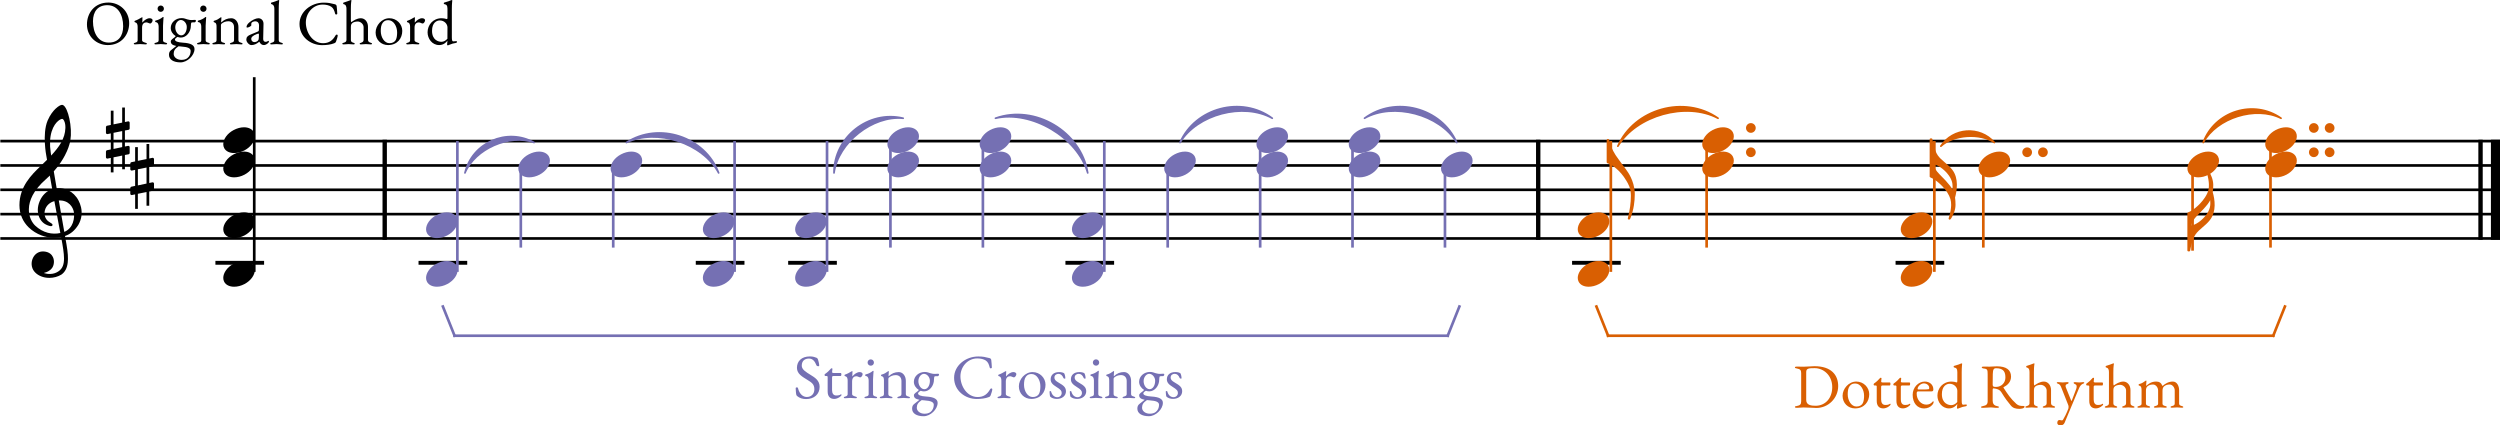 <svg width="675mm" height="114.86mm" version="1.1" viewBox="0 0 675 114.86" xmlns="http://www.w3.org/2000/svg"><g transform="translate(178.75 -38.869)"><g fill="none" stroke="#000" stroke-linejoin="bevel" stroke-width="2.73"><polyline class="StaffLines" transform="matrix(.265 0 0 .265 -235 -91.112)" points="212.6 634.25 2763.8 634.25"/><polyline class="StaffLines" transform="matrix(.265 0 0 .265 -235 -91.112)" points="212.6 659.06 2763.8 659.06"/><polyline class="StaffLines" transform="matrix(.265 0 0 .265 -235 -91.112)" points="212.6 683.86 2763.8 683.86"/><polyline class="StaffLines" transform="matrix(.265 0 0 .265 -235 -91.112)" points="212.6 708.66 2763.8 708.66"/><polyline class="StaffLines" transform="matrix(.265 0 0 .265 -235 -91.112)" points="212.6 733.46 2763.8 733.46"/></g><g fill="#7570b3" fill-rule="evenodd" stroke="#7570b3" stroke-linecap="round" stroke-linejoin="round" stroke-width=".46"><path class="SlurSegment" d="m-53.216 85.56c1.97-8.198 11.309-12.3 18.679-8.203-6.63-2.414-15.97 1.688-18.679 8.203"/><path class="SlurSegment" d="m-9.625 77.357c8.776-5.687 21.232-1.585 24.912 8.203-4.255-8.043-16.711-12.145-24.912-8.203"/><path class="SlurSegment" d="m46.432 85.56c-0.04-9.65 9.3-17.032 18.68-14.766-8.239-0.825-17.579 6.558-18.68 14.766"/><path class="SlurSegment" d="m90.024 70.794c10.668-3.802 23.125 3.581 24.911 14.766-2.723-9.604-15.179-16.987-24.911-14.766"/><path class="SlurSegment" d="m139.85 77.357c4.178-9.419 16.634-12.701 24.913-6.562-7.811-4.361-20.267-1.08-24.913 6.562"/><path class="SlurSegment" d="m189.67 70.794c8.279-6.138 20.733-2.857 24.913 6.562-4.649-7.643-17.103-10.924-24.913-6.562"/></g><g fill="#d95f02"><g fill-rule="evenodd" stroke="#d95f02" stroke-linecap="round" stroke-linejoin="round" stroke-width=".46"><path class="SlurSegment" d="m258.07 78.341c4.471-10.109 17.997-13.883 27.054-7.547-8.565-4.566-22.09-0.792-27.054 7.547"/><path class="SlurSegment" d="m345.28 78.341c3.286-4.996 10.512-5.488 14.446-0.985-3.81-2.67-11.033-2.178-14.446 0.985"/><path class="SlurSegment" d="m416.12 77.357c3.122-8.462 13.626-11.744 21.011-6.562-6.837-3.427-17.341-0.146-21.011 6.562"/></g><g stroke="#000" stroke-linejoin="bevel"><g stroke-width="4.46"><polyline class="BarLine" transform="matrix(.265 0 0 .265 -235 -91.112)" points="604.23 632.89 604.23 734.83"/><polyline class="BarLine" transform="matrix(.265 0 0 .265 -235 -91.112)" points="1779.5 632.89 1779.5 734.83"/><polyline class="BarLine" transform="matrix(.265 0 0 .265 -235 -91.112)" points="2739.6 632.89 2739.6 734.83"/></g><polyline class="BarLine" transform="matrix(.265 0 0 .265 -235 -91.112)" points="2757 632.89 2757 734.83" stroke-width="13.64"/><g stroke-width="3.97"><polyline class="LedgerLine" transform="matrix(.265 0 0 .265 -235 -91.112)" points="431.74 758.27 481.34 758.27"/><polyline class="LedgerLine" transform="matrix(.265 0 0 .265 -235 -91.112)" points="638.7 758.27 688.3 758.27"/><polyline class="LedgerLine" transform="matrix(.265 0 0 .265 -235 -91.112)" points="921.17 758.27 970.77 758.27"/><polyline class="LedgerLine" transform="matrix(.265 0 0 .265 -235 -91.112)" points="1015.3 758.27 1064.9 758.27"/><polyline class="LedgerLine" transform="matrix(.265 0 0 .265 -235 -91.112)" points="1297.8 758.27 1347.4 758.27"/><polyline class="LedgerLine" transform="matrix(.265 0 0 .265 -235 -91.112)" points="1814 758.27 1863.6 758.27"/><polyline class="LedgerLine" transform="matrix(.265 0 0 .265 -235 -91.112)" points="2143.6 758.27 2193.2 758.27"/></g><polyline class="Stem" transform="matrix(.265 0 0 .265 -235 -91.112)" points="471.3 767.49 471.3 569.14" stroke-width="2.73"/></g><g stroke="#7570b3" stroke-linejoin="bevel" stroke-width="2.73"><polyline class="Stem" transform="matrix(.265 0 0 .265 -235 -91.112)" points="678.26 767.49 678.26 634.25"/><polyline class="Stem" transform="matrix(.265 0 0 .265 -235 -91.112)" points="742.9 662.39 742.9 742.77"/><polyline class="Stem" transform="matrix(.265 0 0 .265 -235 -91.112)" points="837.06 662.39 837.06 742.77"/><polyline class="Stem" transform="matrix(.265 0 0 .265 -235 -91.112)" points="960.72 767.49 960.72 634.25"/><polyline class="Stem" transform="matrix(.265 0 0 .265 -235 -91.112)" points="1054.9 767.49 1054.9 634.25"/><polyline class="Stem" transform="matrix(.265 0 0 .265 -235 -91.112)" points="1119.5 637.58 1119.5 742.77"/><polyline class="Stem" transform="matrix(.265 0 0 .265 -235 -91.112)" points="1213.7 637.58 1213.7 742.77"/><polyline class="Stem" transform="matrix(.265 0 0 .265 -235 -91.112)" points="1337.4 767.49 1337.4 634.25"/><polyline class="Stem" transform="matrix(.265 0 0 .265 -235 -91.112)" points="1402 662.39 1402 742.77"/><polyline class="Stem" transform="matrix(.265 0 0 .265 -235 -91.112)" points="1496.2 637.58 1496.2 742.77"/><polyline class="Stem" transform="matrix(.265 0 0 .265 -235 -91.112)" points="1590.3 637.58 1590.3 742.77"/><polyline class="Stem" transform="matrix(.265 0 0 .265 -235 -91.112)" points="1684.5 662.39 1684.5 742.77"/></g><g stroke="#d95f02" stroke-linejoin="bevel" stroke-width="2.73"><polyline class="Stem" transform="matrix(.265 0 0 .265 -235 -91.112)" points="1853.5 767.49 1853.5 634.25"/><polyline class="Stem" transform="matrix(.265 0 0 .265 -235 -91.112)" points="1951.1 637.58 1951.1 742.77"/><polyline class="Stem" transform="matrix(.265 0 0 .265 -235 -91.112)" points="2183.1 767.49 2183.1 634.25"/><polyline class="Stem" transform="matrix(.265 0 0 .265 -235 -91.112)" points="2233 662.39 2233 742.77"/><polyline class="Stem" transform="matrix(.265 0 0 .265 -235 -91.112)" points="2446.2 662.39 2446.2 745.87"/><polyline class="Stem" transform="matrix(.265 0 0 .265 -235 -91.112)" points="2525.6 637.58 2525.6 742.77"/></g></g><g stroke-width=".263"><path class="Note" d="m-110.2 110.67c-0.472-0.87-1.468-1.341-2.678-1.341-0.89 0-1.862 0.263-2.81 0.763-1.731 0.919-2.781 2.465-2.781 3.806 0 0.365 0.078 0.734 0.263 1.075 0.472 0.865 1.468 1.312 2.678 1.312 0.89 0 1.862-0.234 2.81-0.734 1.731-0.919 2.781-2.469 2.781-3.806 0-0.369-0.078-0.734-0.263-1.075"/><path class="Note" d="m-110.2 97.544c-0.472-0.87-1.468-1.341-2.678-1.341-0.89 0-1.862 0.263-2.81 0.763-1.731 0.919-2.781 2.465-2.781 3.806 0 0.365 0.078 0.734 0.263 1.075 0.472 0.865 1.468 1.312 2.678 1.312 0.89 0 1.862-0.234 2.81-0.734 1.731-0.919 2.781-2.469 2.781-3.806 0-0.369-0.078-0.734-0.263-1.075"/><path class="Note" d="m-110.2 81.138c-0.472-0.87-1.468-1.341-2.678-1.341-0.89 0-1.862 0.263-2.81 0.763-1.731 0.919-2.781 2.465-2.781 3.806 0 0.365 0.078 0.734 0.263 1.075 0.472 0.865 1.468 1.312 2.678 1.312 0.89 0 1.862-0.234 2.81-0.734 1.731-0.919 2.781-2.469 2.781-3.806 0-0.369-0.078-0.734-0.263-1.075"/><path class="Note" d="m-110.2 74.576c-0.472-0.87-1.468-1.341-2.678-1.341-0.89 0-1.862 0.263-2.81 0.763-1.731 0.919-2.781 2.465-2.781 3.806 0 0.365 0.078 0.734 0.263 1.075 0.472 0.865 1.468 1.312 2.678 1.312 0.89 0 1.862-0.234 2.81-0.734 1.731-0.919 2.781-2.469 2.781-3.806 0-0.369-0.078-0.734-0.263-1.075"/></g><g fill="#7570b3" stroke-width=".263"><path class="Note" d="m-55.445 110.67c-0.472-0.87-1.468-1.341-2.678-1.341-0.89 0-1.862 0.263-2.81 0.763-1.731 0.919-2.781 2.465-2.781 3.806 0 0.365 0.078 0.734 0.263 1.075 0.472 0.865 1.468 1.312 2.678 1.312 0.89 0 1.862-0.234 2.81-0.734 1.731-0.919 2.781-2.469 2.781-3.806 0-0.369-0.078-0.734-0.263-1.075"/><path class="Note" d="m-55.445 97.544c-0.472-0.87-1.468-1.341-2.678-1.341-0.89 0-1.862 0.263-2.81 0.763-1.731 0.919-2.781 2.465-2.781 3.806 0 0.365 0.078 0.734 0.263 1.075 0.472 0.865 1.468 1.312 2.678 1.312 0.89 0 1.862-0.234 2.81-0.734 1.731-0.919 2.781-2.469 2.781-3.806 0-0.369-0.078-0.734-0.263-1.075"/><path class="Note" d="m-30.533 81.138c-0.472-0.87-1.468-1.341-2.678-1.341-0.89 0-1.862 0.263-2.81 0.763-1.731 0.919-2.781 2.465-2.781 3.806 0 0.365 0.078 0.734 0.263 1.075 0.472 0.865 1.468 1.312 2.678 1.312 0.89 0 1.862-0.234 2.81-0.734 1.731-0.919 2.781-2.469 2.781-3.806 0-0.369-0.078-0.734-0.263-1.075"/><path class="Note" d="m-5.621 81.138c-0.472-0.87-1.468-1.341-2.678-1.341-0.89 0-1.862 0.263-2.81 0.763-1.731 0.919-2.781 2.465-2.781 3.806 0 0.365 0.078 0.734 0.263 1.075 0.472 0.865 1.468 1.312 2.678 1.312 0.89 0 1.862-0.234 2.81-0.734 1.731-0.919 2.781-2.469 2.781-3.806 0-0.369-0.078-0.734-0.263-1.075"/><path class="Note" d="m19.291 110.67c-0.472-0.87-1.468-1.341-2.678-1.341-0.89 0-1.862 0.263-2.81 0.763-1.731 0.919-2.781 2.465-2.781 3.806 0 0.365 0.078 0.734 0.263 1.075 0.472 0.865 1.468 1.312 2.678 1.312 0.89 0 1.862-0.234 2.81-0.734 1.731-0.919 2.781-2.469 2.781-3.806 0-0.369-0.078-0.734-0.263-1.075"/><path class="Note" d="m19.291 97.544c-0.472-0.87-1.468-1.341-2.678-1.341-0.89 0-1.862 0.263-2.81 0.763-1.731 0.919-2.781 2.465-2.781 3.806 0 0.365 0.078 0.734 0.263 1.075 0.472 0.865 1.468 1.312 2.678 1.312 0.89 0 1.862-0.234 2.81-0.734 1.731-0.919 2.781-2.469 2.781-3.806 0-0.369-0.078-0.734-0.263-1.075"/><path class="Note" d="m44.204 110.67c-0.472-0.87-1.468-1.341-2.678-1.341-0.89 0-1.862 0.263-2.81 0.763-1.731 0.919-2.781 2.465-2.781 3.806 0 0.365 0.078 0.734 0.263 1.075 0.472 0.865 1.468 1.312 2.678 1.312 0.89 0 1.862-0.234 2.81-0.734 1.731-0.919 2.781-2.469 2.781-3.806 0-0.369-0.078-0.734-0.263-1.075"/><path class="Note" d="m44.204 97.544c-0.472-0.87-1.468-1.341-2.678-1.341-0.89 0-1.862 0.263-2.81 0.763-1.731 0.919-2.781 2.465-2.781 3.806 0 0.365 0.078 0.734 0.263 1.075 0.472 0.865 1.468 1.312 2.678 1.312 0.89 0 1.862-0.234 2.81-0.734 1.731-0.919 2.781-2.469 2.781-3.806 0-0.369-0.078-0.734-0.263-1.075"/><path class="Note" d="m69.115 81.138c-0.472-0.87-1.468-1.341-2.678-1.341-0.89 0-1.862 0.263-2.81 0.763-1.731 0.919-2.781 2.465-2.781 3.806 0 0.365 0.078 0.734 0.263 1.075 0.472 0.865 1.468 1.312 2.678 1.312 0.89 0 1.862-0.234 2.81-0.734 1.731-0.919 2.781-2.469 2.781-3.806 0-0.369-0.078-0.734-0.263-1.075"/><path class="Note" d="m69.115 74.576c-0.472-0.87-1.468-1.341-2.678-1.341-0.89 0-1.862 0.263-2.81 0.763-1.731 0.919-2.781 2.465-2.781 3.806 0 0.365 0.078 0.734 0.263 1.075 0.472 0.865 1.468 1.312 2.678 1.312 0.89 0 1.862-0.234 2.81-0.734 1.731-0.919 2.781-2.469 2.781-3.806 0-0.369-0.078-0.734-0.263-1.075"/><path class="Note" d="m94.028 81.138c-0.472-0.87-1.468-1.341-2.678-1.341-0.89 0-1.862 0.263-2.81 0.763-1.731 0.919-2.781 2.465-2.781 3.806 0 0.365 0.078 0.734 0.263 1.075 0.472 0.865 1.468 1.312 2.678 1.312 0.89 0 1.862-0.234 2.81-0.734 1.731-0.919 2.781-2.469 2.781-3.806 0-0.369-0.078-0.734-0.263-1.075"/><path class="Note" d="m94.028 74.576c-0.472-0.87-1.468-1.341-2.678-1.341-0.89 0-1.862 0.263-2.81 0.763-1.731 0.919-2.781 2.465-2.781 3.806 0 0.365 0.078 0.734 0.263 1.075 0.472 0.865 1.468 1.312 2.678 1.312 0.89 0 1.862-0.234 2.81-0.734 1.731-0.919 2.781-2.469 2.781-3.806 0-0.369-0.078-0.734-0.263-1.075"/><path class="Note" d="m118.94 110.67c-0.472-0.87-1.468-1.341-2.678-1.341-0.89 0-1.862 0.263-2.81 0.763-1.731 0.919-2.781 2.465-2.781 3.806 0 0.365 0.078 0.734 0.263 1.075 0.472 0.865 1.468 1.312 2.678 1.312 0.89 0 1.862-0.234 2.81-0.734 1.731-0.919 2.781-2.469 2.781-3.806 0-0.369-0.078-0.734-0.263-1.075"/><path class="Note" d="m118.94 97.544c-0.472-0.87-1.468-1.341-2.678-1.341-0.89 0-1.862 0.263-2.81 0.763-1.731 0.919-2.781 2.465-2.781 3.806 0 0.365 0.078 0.734 0.263 1.075 0.472 0.865 1.468 1.312 2.678 1.312 0.89 0 1.862-0.234 2.81-0.734 1.731-0.919 2.781-2.469 2.781-3.806 0-0.369-0.078-0.734-0.263-1.075"/><path class="Note" d="m143.85 81.138c-0.472-0.87-1.468-1.341-2.678-1.341-0.89 0-1.862 0.263-2.81 0.763-1.731 0.919-2.781 2.465-2.781 3.806 0 0.365 0.078 0.734 0.263 1.075 0.472 0.865 1.468 1.312 2.678 1.312 0.89 0 1.862-0.234 2.81-0.734 1.731-0.919 2.781-2.469 2.781-3.806 0-0.369-0.078-0.734-0.263-1.075"/><path class="Note" d="m168.76 81.138c-0.472-0.87-1.468-1.341-2.678-1.341-0.89 0-1.862 0.263-2.81 0.763-1.731 0.919-2.781 2.465-2.781 3.806 0 0.365 0.078 0.734 0.263 1.075 0.472 0.865 1.468 1.312 2.678 1.312 0.89 0 1.862-0.234 2.81-0.734 1.731-0.919 2.781-2.469 2.781-3.806 0-0.369-0.078-0.734-0.263-1.075"/><path class="Note" d="m168.76 74.576c-0.472-0.87-1.468-1.341-2.678-1.341-0.89 0-1.862 0.263-2.81 0.763-1.731 0.919-2.781 2.465-2.781 3.806 0 0.365 0.078 0.734 0.263 1.075 0.472 0.865 1.468 1.312 2.678 1.312 0.89 0 1.862-0.234 2.81-0.734 1.731-0.919 2.781-2.469 2.781-3.806 0-0.369-0.078-0.734-0.263-1.075"/><path class="Note" d="m193.68 81.138c-0.472-0.87-1.468-1.341-2.678-1.341-0.89 0-1.862 0.263-2.81 0.763-1.731 0.919-2.781 2.465-2.781 3.806 0 0.365 0.078 0.734 0.263 1.075 0.472 0.865 1.468 1.312 2.678 1.312 0.89 0 1.862-0.234 2.81-0.734 1.731-0.919 2.781-2.469 2.781-3.806 0-0.369-0.078-0.734-0.263-1.075"/><path class="Note" d="m193.68 74.576c-0.472-0.87-1.468-1.341-2.678-1.341-0.89 0-1.862 0.263-2.81 0.763-1.731 0.919-2.781 2.465-2.781 3.806 0 0.365 0.078 0.734 0.263 1.075 0.472 0.865 1.468 1.312 2.678 1.312 0.89 0 1.862-0.234 2.81-0.734 1.731-0.919 2.781-2.469 2.781-3.806 0-0.369-0.078-0.734-0.263-1.075"/><path class="Note" d="m218.59 81.138c-0.472-0.87-1.468-1.341-2.678-1.341-0.89 0-1.862 0.263-2.81 0.763-1.731 0.919-2.781 2.465-2.781 3.806 0 0.365 0.078 0.734 0.263 1.075 0.472 0.865 1.468 1.312 2.678 1.312 0.89 0 1.862-0.234 2.81-0.734 1.731-0.919 2.781-2.469 2.781-3.806 0-0.369-0.078-0.734-0.263-1.075"/></g><g fill="#d95f02" stroke-width=".263"><path class="Note" d="m255.51 110.67c-0.472-0.87-1.468-1.341-2.678-1.341-0.89 0-1.862 0.263-2.81 0.763-1.731 0.919-2.781 2.465-2.781 3.806 0 0.365 0.078 0.734 0.263 1.075 0.472 0.865 1.468 1.312 2.678 1.312 0.89 0 1.862-0.234 2.81-0.734 1.731-0.919 2.781-2.469 2.781-3.806 0-0.369-0.078-0.734-0.263-1.075"/><path class="Note" d="m255.51 97.544c-0.472-0.87-1.468-1.341-2.678-1.341-0.89 0-1.862 0.263-2.81 0.763-1.731 0.919-2.781 2.465-2.781 3.806 0 0.365 0.078 0.734 0.263 1.075 0.472 0.865 1.468 1.312 2.678 1.312 0.89 0 1.862-0.234 2.81-0.734 1.731-0.919 2.781-2.469 2.781-3.806 0-0.369-0.078-0.734-0.263-1.075"/><path class="Note" d="m289.12 81.138c-0.472-0.87-1.468-1.341-2.678-1.341-0.89 0-1.862 0.263-2.81 0.763-1.731 0.919-2.781 2.465-2.781 3.806 0 0.365 0.078 0.734 0.263 1.075 0.472 0.865 1.468 1.312 2.678 1.312 0.89 0 1.862-0.234 2.81-0.734 1.731-0.919 2.781-2.469 2.781-3.806 0-0.369-0.078-0.734-0.263-1.075"/><path class="Note" d="m289.12 74.576c-0.472-0.87-1.468-1.341-2.678-1.341-0.89 0-1.862 0.263-2.81 0.763-1.731 0.919-2.781 2.465-2.781 3.806 0 0.365 0.078 0.734 0.263 1.075 0.472 0.865 1.468 1.312 2.678 1.312 0.89 0 1.862-0.234 2.81-0.734 1.731-0.919 2.781-2.469 2.781-3.806 0-0.369-0.078-0.734-0.263-1.075"/><path class="Note" d="m342.72 110.67c-0.472-0.87-1.468-1.341-2.678-1.341-0.89 0-1.862 0.263-2.81 0.763-1.731 0.919-2.781 2.465-2.781 3.806 0 0.365 0.078 0.734 0.263 1.075 0.472 0.865 1.468 1.312 2.678 1.312 0.89 0 1.862-0.234 2.81-0.734 1.731-0.919 2.781-2.469 2.781-3.806 0-0.369-0.078-0.734-0.263-1.075"/><path class="Note" d="m342.72 97.544c-0.472-0.87-1.468-1.341-2.678-1.341-0.89 0-1.862 0.263-2.81 0.763-1.731 0.919-2.781 2.465-2.781 3.806 0 0.365 0.078 0.734 0.263 1.075 0.472 0.865 1.468 1.312 2.678 1.312 0.89 0 1.862-0.234 2.81-0.734 1.731-0.919 2.781-2.469 2.781-3.806 0-0.369-0.078-0.734-0.263-1.075"/><path class="Note" d="m363.73 81.138c-0.472-0.87-1.468-1.341-2.678-1.341-0.89 0-1.862 0.263-2.81 0.763-1.731 0.919-2.781 2.465-2.781 3.806 0 0.365 0.078 0.734 0.263 1.075 0.472 0.865 1.468 1.312 2.678 1.312 0.89 0 1.862-0.234 2.81-0.734 1.731-0.919 2.781-2.469 2.781-3.806 0-0.369-0.078-0.734-0.263-1.075"/><path class="Note" d="m420.12 81.138c-0.472-0.87-1.468-1.341-2.678-1.341-0.89 0-1.862 0.263-2.81 0.763-1.731 0.919-2.781 2.465-2.781 3.806 0 0.365 0.078 0.734 0.263 1.075 0.472 0.865 1.468 1.312 2.678 1.312 0.89 0 1.862-0.234 2.81-0.734 1.731-0.919 2.781-2.469 2.781-3.806 0-0.369-0.078-0.734-0.263-1.075"/><path class="Note" d="m441.13 81.138c-0.472-0.87-1.468-1.341-2.678-1.341-0.89 0-1.862 0.263-2.81 0.763-1.731 0.919-2.781 2.465-2.781 3.806 0 0.365 0.078 0.734 0.263 1.075 0.472 0.865 1.468 1.312 2.678 1.312 0.89 0 1.862-0.234 2.81-0.734 1.731-0.919 2.781-2.469 2.781-3.806 0-0.369-0.078-0.734-0.263-1.075"/><path class="Note" d="m441.13 74.576c-0.472-0.87-1.468-1.341-2.678-1.341-0.89 0-1.862 0.263-2.81 0.763-1.731 0.919-2.781 2.465-2.781 3.806 0 0.365 0.078 0.734 0.263 1.075 0.472 0.865 1.468 1.312 2.678 1.312 0.89 0 1.862-0.234 2.81-0.734 1.731-0.919 2.781-2.469 2.781-3.806 0-0.369-0.078-0.734-0.263-1.075"/></g><g stroke-width=".263"><path class="Clef" d="m-156.87 94.833c-0.324-1.423-1.017-2.428-1.222-2.699-0.837-1.124-1.891-1.87-3.121-2.227-0.816-0.23-1.604-0.263-2.239-0.213-0.275-1.579-0.537-3.121-0.775-4.553 1.431-1.62 2.383-3.142 2.982-4.27 0.911-1.727 1.21-2.929 1.226-2.982 0.451-1.37 0.545-3.392 0.254-5.545-0.263-1.981-0.812-3.745-1.431-4.598-0.267-0.373-0.545-0.566-0.816-0.566-0.32 0-0.98 0.324-1.739 1.054-0.603 0.574-1.46 1.595-2.133 3.175-0.787 1.854-0.845 4.344-0.751 6.107 0.098 1.911 0.39 3.404 0.394 3.417 4e-3 0.025 0.074 0.418 0.189 1.091-0.057 0.062-0.123 0.119-0.189 0.185-0.271 0.263-0.582 0.558-0.947 0.923-0.226 0.226-0.476 0.463-0.738 0.718-2.215 2.137-5.574 5.373-5.574 10.402 0 1.235 0.238 2.395 0.705 3.449 0.414 0.943 1.017 1.805 1.788 2.559 2.03 1.985 4.811 2.826 6.661 2.785 0.775-0.021 1.468-0.082 2.096-0.201 0.48 2.522 0.779 4.368 0.787 5.771 0.012 1.71-0.422 2.756-1.444 3.482-0.64 0.455-1.378 0.705-2.19 0.742-0.681 0.033-1.276-0.09-1.649-0.197h-4e-3s-0.074-0.025-0.078-0.074c-4e-3 -0.049 0.09-0.061 0.09-0.061h8e-3c0.504-0.115 1.44-0.439 2.059-1.304 0.472-0.664 0.701-1.879 0.217-2.912-0.291-0.628-0.947-1.403-2.424-1.522-0.656-0.053-1.251 0.082-1.776 0.398-0.476 0.283-0.87 0.714-1.144 1.239-0.644 1.235-0.525 2.74 0.295 3.749 0.779 0.952 1.989 1.559 3.417 1.71 0.226 0.025 0.447 0.033 0.669 0.033 1.165 0 2.317-0.316 3.257-0.894 0.96-0.677 1.518-1.723 1.694-3.199 0.148-1.218 0.045-2.773-0.32-4.893-0.094-0.55-0.238-1.345-0.41-2.33 1.509-0.504 2.6-1.444 3.589-2.982 0.865-1.505 1.111-3.109 0.738-4.766m-8.982 6.882c-1.218-0.32-2.383-0.976-3.367-1.899-0.345-0.32-0.837-0.89-1.222-1.78-0.357-0.833-0.533-1.735-0.517-2.674 0.016-1.235 0.361-2.502 1.017-3.757 0.767-1.464 1.965-2.916 3.556-4.315 0.381-0.336 0.742-0.673 1.079-1.009 0.201 1.12 0.418 2.35 0.648 3.63-1.009 0.332-2.256 1.161-3.072 2.646-0.931 1.723-0.894 3.175-0.701 4.089 0.246 1.169 0.911 2.157 1.817 2.707 0.246 0.148 1.329 0.705 1.813 0.554 0.098-0.029 0.168-0.09 0.205-0.176 0.135-0.308-0.135-0.476-0.541-0.726-0.16-0.098-0.336-0.209-0.525-0.349-0.874-0.652-1.255-1.821-0.972-2.974 0.152-0.628 0.488-1.198 0.972-1.645 0.435-0.406 0.972-0.693 1.595-0.861 0.537 2.953 1.079 5.882 1.509 8.076 0.033 0.18 0.07 0.357 0.103 0.533-1.148 0.246-2.289 0.221-3.396-0.07m2.974-8.716c2.715-0.123 3.835 1.829 4.069 3.097 0.123 0.669 0.123 1.833-0.283 2.941-0.308 0.833-0.952 1.903-2.301 2.445-0.016-0.111-0.037-0.226-0.057-0.336-0.406-2.305-0.915-5.193-1.427-8.146m-1.924-18.625c0.468-1.505 1.185-2.358 1.71-2.814 0.459-0.398 0.89-0.587 1.132-0.587 0.037 0 0.07 0.008 0.094 0.016 0.123 0.037 0.263 0.185 0.386 0.414 0.607 1.124 0.41 2.888 0.057 4.052-0.427 1.419-1.194 2.892-3.503 5.414-0.045-0.291-0.086-0.566-0.127-0.824-0.328-2.174-0.242-4.085 0.25-5.673"/><path class="KeySig" d="m-137.46 83.763c0.16-0.029 0.291-0.213 0.291-0.369v-1.55c0-0.209-0.16-0.365-0.369-0.365h-0.053l-0.865 0.185v-3.913h-0.734v4.069l-2.338 0.472v-3.7h-0.734v3.86l-1.025 0.209c-0.156 0.025-0.287 0.209-0.287 0.365v1.575-0.049c0 0.209 0.156 0.365 0.369 0.365h0.078l0.865-0.185v4.331l-1.025 0.213c-0.156 0.025-0.287 0.209-0.287 0.365v1.522c0 0.213 0.156 0.369 0.369 0.369h0.078l0.865-0.185v3.913h0.734v-4.069l2.338-0.472v3.7h0.734v-3.86l0.997-0.185c0.16-0.025 0.291-0.209 0.291-0.365v-1.55c0-0.209-0.16-0.365-0.369-0.365h-0.053l-0.865 0.18v-4.331l0.997-0.18m-4.069 5.168v-4.356l2.338-0.472v4.331l-2.338 0.496"/><path class="KeySig" d="m-144.03 73.919c0.16-0.029 0.291-0.213 0.291-0.369v-1.55c0-0.209-0.16-0.365-0.369-0.365h-0.053l-0.865 0.185v-3.913h-0.734v4.069l-2.338 0.472v-3.7h-0.734v3.86l-1.025 0.209c-0.156 0.025-0.287 0.209-0.287 0.365v1.575-0.049c0 0.209 0.156 0.365 0.369 0.365h0.078l0.865-0.185v4.331l-1.025 0.213c-0.156 0.025-0.287 0.209-0.287 0.365v1.522c0 0.213 0.156 0.369 0.369 0.369h0.078l0.865-0.185v3.913h0.734v-4.069l2.338-0.472v3.7h0.734v-3.86l0.997-0.185c0.16-0.025 0.291-0.209 0.291-0.365v-1.55c0-0.209-0.16-0.365-0.369-0.365h-0.053l-0.865 0.18v-4.331l0.997-0.18m-4.069 5.168v-4.356l2.338-0.472v4.331l-2.338 0.496"/></g><g fill="#d95f02" stroke-width=".263"><path class="Hook" d="m255.97 77.619c-0.025-0.078-0.263-0.997-0.263-1.05-0.025-0.107-0.185-0.185-0.316-0.185-0.185 0-0.34 0.16-0.34 0.34v5.935c0 0.131 0.107 0.234 0.209 0.287 1.103 0.34 3.388 1.788 5.094 4.7 0.472 0.812 1.235 1.915 1.235 4.122 0 1.891-0.291 3.884-0.763 5.722-0.078 0.291-0.156 0.554 0.131 0.656 0.287 0.107 0.394-0.103 0.5-0.365 0.943-2.313 1.181-4.729 1.181-6.353v-0.5c-0.131-3.388-2.075-5.882-2.075-5.882 0.078 0-2.416-3.228-3.125-4.331-0.968-1.497-1.444-2.99-1.468-3.097"/><path class="Hook" d="m349.61 88.644c-0.025-1.366-0.34-2.781-1.259-3.962-1.259-1.628-2.916-2.445-3.913-3.888-0.997-1.444-1.415-4.249-1.415-4.249-0.029-0.185-0.082-0.316-0.394-0.316-0.316 0-0.369 0.131-0.369 0.316v10.053c0 0.053 0.185 0.209 0.369 0.263 0.681 0.263 2.756 1.55 4.331 3.884 0.943 1.444 1.099 2.416 1.099 3.359v0.291c-0.025 0.656-0.18 1.993-0.574 3.043-0.082 0.238-0.213 0.578 0.049 0.71 0.263 0.131 0.422-0.156 0.554-0.34 0.472-0.763 1.157-2.153 1.157-3.65 0-0.734-0.053-1.39-0.131-1.94 0.263-0.947 0.496-2.129 0.496-3.363v-0.209m-1.862 0.369c-0.71-0.919-1.497-1.76-2.785-3.047-1.021-1.021-1.497-1.915-1.678-2.596-0.029-0.053-0.029-0.16-0.053-0.238l0.025 0.107c1.181 0.103 2.785 1.284 3.782 2.494 1.181 1.415 1.415 2.518 1.415 3.544 0 0.263 0 0.496-0.025 0.759-0.156-0.287-0.472-0.759-0.681-1.021"/><path class="Hook" d="m411.84 106.43c0 0.18 0.082 0.328 0.386 0.328 0.304 0 0.361-0.135 0.39-0.328 0 0 0.41-2.789 1.411-4.245 1.005-1.456 2.633-2.28 3.901-3.901 0.923-1.173 1.251-2.58 1.276-3.95 0.025-1.304-0.23-2.568-0.513-3.572 0.09-0.554 0.139-1.194 0.139-1.94 0-1.489-0.677-2.908-1.161-3.659-0.123-0.197-0.258-0.476-0.533-0.332-0.275 0.144-0.152 0.463-0.066 0.71 0.386 1.058 0.562 2.387 0.582 3.043 0.037 1.046-0.045 2.067-1.095 3.638-1.571 2.346-3.65 3.65-4.331 3.901-0.176 0.062-0.386 0.189-0.386 0.25v10.057m6.169-13.511c0.09 1.263 0.107 2.527-1.374 4.327-0.997 1.206-2.6 2.399-3.778 2.494l-0.029 0.111c0.016-0.09 0.033-0.168 0.049-0.23 0.172-0.669 0.656-1.583 1.682-2.617 1.292-1.296 2.071-2.125 2.781-3.047 0.209-0.271 0.509-0.734 0.669-1.038"/></g><g stroke-width=".265"><path class="StaffText" d="m-149.65 51.04c3.758 0 5.775-2.861 5.775-5.908 0-3.336-2.642-5.573-5.622-5.573-3.758 0-5.775 2.865-5.775 5.912 0 3.336 2.642 5.569 5.622 5.569m0.256-0.674c-2.828 0-4.254-2.592-4.254-5.742 0-2.642 1.323-4.354 3.878-4.354 2.828 0 4.271 2.559 4.271 5.693 0 2.658-1.306 4.403-3.894 4.403m7.111 0.488c0.678 0 0.777-0.083 1.368-0.083 0.595 0 0.798 0.083 1.476 0.083 0.236 0 0.339-0.049 0.339-0.186 0-0.153-0.153-0.202-0.393-0.269-0.558-0.17-0.897-0.339-0.897-0.645v-3.419c0-1.137 0.628-1.422 1.17-1.422 0.17 0 0.356 0.083 0.542 0.153 0.17 0.083 0.339 0.149 0.475 0.149 0.339 0 0.657-0.542 0.657-0.881 0-0.302-0.335-0.542-0.81-0.542-0.661 0-1.406 0.492-1.947 1.153-0.016 0-0.033-0.016-0.033-0.033 0.033-0.542 0.05-1.153 0.05-1.269 0-0.07-0.033-0.12-0.083-0.12-0.054 0-0.12 0.033-0.256 0.12-0.356 0.219-1.083 0.641-1.674 0.827-0.07 0.017-0.153 0.103-0.153 0.203 0 0.103 0.083 0.207 0.17 0.223 0.558 0.116 0.695 0.608 0.695 1.216v3.642c0 0.323-0.223 0.542-0.645 0.645-0.252 0.066-0.389 0.099-0.389 0.269 0 0.137 0.099 0.186 0.339 0.186m6.941-8.785c0.48 0 0.848-0.372 0.848-0.847 0-0.492-0.372-0.864-0.864-0.864-0.475 0-0.847 0.372-0.847 0.864 0 0.475 0.38 0.847 0.864 0.847m-1.372 8.785c0.661 0 0.781-0.083 1.372-0.083 0.591 0 0.728 0.083 1.373 0.083 0.219 0 0.339-0.049 0.339-0.186 0-0.169-0.202-0.219-0.384-0.269-0.451-0.12-0.719-0.256-0.719-0.645v-3.928c0-0.761 0.145-2.017 0.145-2.286 0-0.05-0.033-0.087-0.103-0.087-0.066 0-0.153 0.054-0.236 0.12-0.289 0.235-0.885 0.645-1.786 0.847-0.099 0.016-0.153 0.083-0.153 0.203 0 0.136 0.054 0.202 0.174 0.219 0.587 0.087 0.777 0.628 0.777 1.236v3.675c0 0.405-0.261 0.525-0.74 0.645-0.19 0.049-0.397 0.099-0.397 0.269 0 0.137 0.136 0.186 0.339 0.186m10.649-6.619c-0.17 0-0.661 0.049-0.93 0.049-0.339 0-0.595-0.016-1.137-0.169-0.471-0.137-0.914-0.356-1.575-0.356-1.538 0-2.943 1.1-2.943 2.675 0 0.897 0.575 1.728 1.352 2.187-0.132 0.203-0.285 0.318-0.947 0.81-0.273 0.219-0.389 0.409-0.389 0.628 0 0.641 0.405 1.017 1.488 1.22-0.542 0.438-1.1 0.864-1.422 1.133-0.389 0.306-0.558 0.678-0.558 1.269 0 1.252 1.187 2.034 3.117 2.034 1.827 0 3.774-1.864 3.774-3.609 0-1.03-1-1.592-3.08-1.707-1.443-0.087-2.203-0.372-2.203-0.847 0-0.203 0.306-0.509 0.711-0.711 0.289 0.12 0.595 0.17 0.897 0.17 1.455 0 2.691-1.472 2.691-3.2 0-0.306 0.054-0.628 0.103-0.781 0.033-0.083 0.203-0.132 0.509-0.132h0.455c0.037 0 0.087-0.037 0.136-0.087 0.103-0.099 0.17-0.236 0.17-0.323 0-0.153-0.099-0.252-0.219-0.252m-3.741 4.184c-0.881 0-1.625-1-1.625-2.187 0-1.034 0.711-1.964 1.505-1.964 0.831 0 1.608 0.897 1.608 1.881 0 1.286-0.641 2.27-1.488 2.27m2.538 4.229c0 0.781-0.339 1.509-0.897 1.931-0.405 0.306-0.93 0.459-1.608 0.459-1.17 0-2.084-0.711-2.084-1.608 0-0.864 0.339-1.406 1.323-2.067 0.219 0.033 0.455 0.05 0.728 0.07 1.794 0.116 2.538 0.471 2.538 1.216m3.435-10.579c0.48 0 0.848-0.372 0.848-0.847 0-0.492-0.372-0.864-0.864-0.864-0.475 0-0.847 0.372-0.847 0.864 0 0.475 0.38 0.847 0.864 0.847m-1.372 8.785c0.661 0 0.781-0.083 1.372-0.083 0.591 0 0.728 0.083 1.373 0.083 0.219 0 0.339-0.049 0.339-0.186 0-0.169-0.202-0.219-0.384-0.269-0.451-0.12-0.719-0.256-0.719-0.645v-3.928c0-0.761 0.145-2.017 0.145-2.286 0-0.05-0.033-0.087-0.103-0.087-0.066 0-0.153 0.054-0.236 0.12-0.289 0.235-0.885 0.645-1.786 0.847-0.099 0.016-0.153 0.083-0.153 0.203 0 0.136 0.054 0.202 0.174 0.219 0.587 0.087 0.777 0.628 0.777 1.236v3.675c0 0.405-0.261 0.525-0.74 0.645-0.19 0.049-0.397 0.099-0.397 0.269 0 0.137 0.136 0.186 0.339 0.186m4.147 0c0.678 0 0.781-0.083 1.372-0.083 0.591 0 0.695 0.083 1.373 0.083 0.219 0 0.339-0.049 0.339-0.186 0-0.136-0.12-0.202-0.393-0.269-0.335-0.087-0.728-0.186-0.728-0.645v-4.08c0-0.136 0.054-0.306 0.136-0.388 0.475-0.389 1.067-0.678 1.881-0.678 0.914 0.017 1.521 0.608 1.521 1.592v3.555c0 0.459-0.389 0.542-0.728 0.645-0.186 0.066-0.389 0.132-0.389 0.302 0 0.137 0.219 0.153 0.339 0.153 0.678 0 0.794-0.083 1.389-0.083 0.591 0 0.678 0.083 1.352 0.083 0.136 0 0.339-0.016 0.339-0.153 0-0.169-0.203-0.235-0.389-0.302-0.339-0.103-0.728-0.186-0.728-0.645v-3.605c0-1.323-0.814-2.356-1.914-2.356-1.067 0-1.931 0.372-2.724 1.137-0.017-0.017-0.033-0.103-0.033-0.203 0-0.323 0.083-0.934 0.083-1.083 0-0.07-0.033-0.12-0.083-0.12-0.07 0-0.12 0.033-0.186 0.083-0.475 0.356-0.918 0.661-1.695 0.864-0.103 0.017-0.153 0.087-0.153 0.203 0 0.137 0.066 0.186 0.17 0.223 0.575 0.149 0.628 0.608 0.628 1.216v3.642c0 0.459-0.393 0.558-0.732 0.645-0.252 0.066-0.388 0.099-0.388 0.269 0 0.137 0.136 0.186 0.339 0.186m10.174 0.186c0.728 0 1.372-0.269 2.117-0.881h0.05c0.306 0.595 0.711 0.881 1.236 0.881 0.356 0 0.814-0.236 1.17-0.591 0.103-0.103 0.186-0.273 0.186-0.372 0-0.103-0.083-0.186-0.186-0.186-0.033 0-0.066 0.016-0.136 0.083-0.153 0.137-0.339 0.186-0.624 0.186-0.372 0-0.628-0.318-0.612-0.794l0.087-4.064c0.016-0.864-0.575-1.509-1.389-1.509-0.678 0-1.761 0.509-2.522 1.203-0.426 0.372-0.678 0.814-0.678 1.17 0 0.083 0.066 0.153 0.186 0.153 0.339 0 1.116-0.426 1.116-0.595l-0.017-0.302c0-0.207 0.033-0.393 0.17-0.492 0.219-0.186 0.591-0.306 0.93-0.306 0.645 0 1.017 0.492 1 1.083l-0.033 1.083c-0.017 0.459-0.033 0.492-0.475 0.678l-1.728 0.711c-0.827 0.339-1.199 0.695-1.199 1.406 0 0.628 0.744 1.455 1.352 1.455m0.798-0.81c-0.409 0-0.831-0.306-0.831-0.897 0-0.393 0.389-0.864 1.592-1.306 0.186-0.066 0.289-0.083 0.339-0.083 0.136 0 0.169 0.099 0.153 0.356l-0.033 0.831c-0.021 0.422-0.103 0.575-0.223 0.69-0.252 0.256-0.558 0.409-0.996 0.409m4.638 0.624c0.657 0 0.777-0.083 1.368-0.083 0.595 0 0.715 0.083 1.372 0.083 0.12 0 0.339-0.016 0.339-0.153 0-0.169-0.202-0.235-0.388-0.302-0.339-0.103-0.728-0.186-0.728-0.645v-8.467c0-1.521 0.12-2.1 0.12-2.303 0-0.049-0.037-0.116-0.087-0.116-0.033 0-0.066 0.016-0.103 0.033-0.542 0.202-1.046 0.455-1.91 0.657-0.07 0.021-0.12 0.103-0.12 0.207 0 0.099 0.05 0.203 0.137 0.219 0.558 0.12 0.777 0.575 0.777 1.236v8.533c0 0.459-0.388 0.542-0.728 0.645-0.186 0.066-0.388 0.132-0.388 0.302 0 0.137 0.219 0.153 0.339 0.153m13.68 0.203c1.1 0 2.369-0.149 3.2-0.488 0.355-0.12 0.372-0.136 0.542-0.459 0.202-0.492 0.459-1.373 0.459-1.641 0-0.356-0.426-0.339-0.579-0.05-0.744 1.335-1.74 2.113-3.369 2.113-2.807 0-4.655-2.844-4.655-5.602 0-2.489 1.898-4.825 4.54-4.825 0.93 0 1.761 0.203 2.319 0.575 0.591 0.405 0.831 1.017 1.05 1.877 0.099 0.393 0.591 0.24 0.575-0.016-0.033-0.881-0.103-1.422-0.153-1.947-0.033-0.302-0.153-0.488-0.492-0.575-1.149-0.289-1.707-0.438-3.014-0.438-3.469 0-6.536 2.472-6.536 5.755 0 3.456 2.947 5.722 6.114 5.722m5.792-0.203c0.678 0 0.777-0.083 1.368-0.083 0.595 0 0.612 0.083 1.29 0.083 0.252 0 0.339-0.049 0.339-0.186 0-0.136-0.137-0.202-0.372-0.269-0.339-0.103-0.645-0.24-0.661-0.695v-3.44c0-0.695 0.099-0.93 0.455-1.22 0.323-0.252 0.984-0.372 1.406-0.372 0.728 0 1.575 0.678 1.575 1.526v3.452c0 0.459-0.323 0.628-0.657 0.748-0.256 0.083-0.393 0.116-0.393 0.269 0 0.137 0.103 0.186 0.339 0.186 0.678 0 0.728-0.083 1.323-0.083 0.591 0 0.641 0.083 1.319 0.083 0.24 0 0.339-0.049 0.339-0.186 0-0.136-0.153-0.202-0.389-0.269-0.339-0.103-0.695-0.289-0.695-0.748v-3.555c0-1.319-0.831-2.303-1.931-2.303-1.067 0-2.05 0.678-2.571 1.067-0.087-0.149-0.12-0.269-0.12-0.624v-2.948c0-1.811 0.153-2.1 0.153-2.303 0-0.066-0.054-0.116-0.12-0.116-0.033 0-0.066 0.016-0.103 0.033-0.558 0.235-1.401 0.508-1.877 0.657-0.103 0.037-0.137 0.103-0.137 0.207 0 0.132 0.05 0.219 0.153 0.236 0.574 0.103 0.744 0.608 0.744 1.22v8.483c-0.016 0.455-0.389 0.591-0.728 0.695-0.289 0.083-0.389 0.132-0.389 0.269 0 0.137 0.137 0.186 0.339 0.186m12.018 0.186c2.543 0 3.828-1.861 3.828-3.841 0-1.831-1.525-3.406-3.489-3.406-2.08 0-3.708 1.964-3.708 3.845 0 1.98 1.476 3.402 3.369 3.402m0.356-0.509c-1.352 0-2.336-1.608-2.336-3.283 0-0.814 0.087-1.678 0.542-2.253 0.409-0.525 0.881-0.678 1.492-0.678 1.438 0 2.385 1.679 2.385 3.287 0 0.661-0.066 1.472-0.339 1.997-0.339 0.661-0.98 0.93-1.745 0.93m4.895 0.322c0.678 0 0.777-0.083 1.368-0.083 0.595 0 0.798 0.083 1.476 0.083 0.236 0 0.339-0.049 0.339-0.186 0-0.153-0.153-0.202-0.393-0.269-0.558-0.17-0.897-0.339-0.897-0.645v-3.419c0-1.137 0.628-1.422 1.17-1.422 0.17 0 0.356 0.083 0.542 0.153 0.17 0.083 0.339 0.149 0.475 0.149 0.339 0 0.657-0.542 0.657-0.881 0-0.302-0.335-0.542-0.81-0.542-0.661 0-1.406 0.492-1.947 1.153-0.017 0-0.033-0.016-0.033-0.033 0.033-0.542 0.049-1.153 0.049-1.269 0-0.07-0.033-0.12-0.083-0.12-0.054 0-0.12 0.033-0.256 0.12-0.356 0.219-1.083 0.641-1.674 0.827-0.07 0.017-0.153 0.103-0.153 0.203 0 0.103 0.083 0.207 0.169 0.223 0.558 0.116 0.695 0.608 0.695 1.216v3.642c0 0.323-0.223 0.542-0.645 0.645-0.252 0.066-0.389 0.099-0.389 0.269 0 0.137 0.099 0.186 0.339 0.186m10.869 0.273c0.07 0 0.087 0 0.273-0.103 0.794-0.339 1.352-0.492 1.98-0.575 0.12 0 0.236-0.153 0.236-0.306 0-0.132-0.083-0.17-0.302-0.153-0.289 0.037-0.612 0.054-0.732 0.054-0.252 0-0.355-0.323-0.355-1.104v-7.652c0-1.521 0.12-2.1 0.12-2.303-0.017-0.066-0.05-0.099-0.12-0.099-0.05 0-0.132 0.017-0.219 0.05-0.322 0.136-0.831 0.372-1.827 0.624-0.103 0.037-0.136 0.12-0.136 0.207 0 0.099 0.049 0.203 0.153 0.219 0.542 0.099 0.847 0.323 0.847 1.236v2.402c0 0.306-0.07 0.409-0.12 0.409-0.05 0-0.12-0.016-0.219-0.054-0.256-0.083-0.765-0.186-1.22-0.186-2.373 0-3.812 1.831-3.812 3.795 0 1.707 1.203 3.452 3.134 3.452 1.116 0 1.881-0.674 2.22-1.199v0.099c0 0.289-0.087 0.798-0.087 1.017 0 0.05 0.137 0.17 0.186 0.17m-1.707-0.968c-0.748 0-2.542-0.405-2.542-2.96 0-2.253 1.306-2.811 2.084-2.811 1.252 0 2.084 0.98 2.084 1.893l-0.017 3.051c-0.426 0.488-1.017 0.827-1.608 0.827"/><path class="StaffText" d="m38.862 146.62c2.215 0 3.688-1.306 3.688-3.32 0-1.695-1.27-2.489-2.453-3.216-1.273-0.782-2.373-1.459-2.373-2.472 0-1.422 0.931-1.931 1.947-1.931 0.968 0 1.558 0.657 2.035 1.844 0.05 0.136 0.27 0.235 0.471 0.235 0.138 0 0.257-0.05 0.257-0.186 0-0.542-0.204-1.199-0.339-1.674-0.05-0.17-0.185-0.356-0.357-0.422-0.37-0.153-0.966-0.376-1.775-0.376-2.392 0-3.54 1.373-3.54 3.084 0 1.641 1.471 2.402 2.794 3.233 1.199 0.744 1.91 1.187 1.91 2.576 0 1.252-0.863 2.063-2.029 2.063-0.968 0-1.963-0.674-2.405-2.419-0.034-0.137-0.153-0.186-0.27-0.186-0.185 0-0.339 0.083-0.339 0.236 0.032 0.475 0.05 1.319 0.169 1.778 0.034 0.137 0.138 0.252 0.22 0.339 0.627 0.525 1.439 0.814 2.389 0.814m7.615-0.037c1.034 0 1.982-0.843 1.982-1.03 0-0.12-0.034-0.24-0.116-0.24-0.016 0-0.056 0.017-0.071 0.033-0.286 0.207-0.59 0.306-1.252 0.306-0.728 0-1.117-0.541-1.117-1.455v-3.336c0-0.459 0.098-0.475 0.677-0.475h1.675c0.087 0 0.169-0.235 0.169-0.438 0-0.203-0.082-0.372-0.169-0.372h-1.931c-0.286 0-0.437-0.07-0.405-0.323l0.082-0.761c0.021-0.153-0.114-0.186-0.217-0.186-0.122 0-0.188 0.083-0.286 0.202-0.307 0.372-0.849 0.897-1.511 1.352-0.032 0.016-0.119 0.136-0.119 0.186 0 0.17 0.087 0.339 0.204 0.339h0.103c0.442 0 0.54 0.07 0.54 0.256v3.928c0 1.339 0.661 2.013 1.762 2.013m2.947-0.186c0.677 0 0.778-0.083 1.368-0.083 0.595 0 0.799 0.083 1.476 0.083 0.235 0 0.339-0.05 0.339-0.186 0-0.153-0.153-0.203-0.392-0.269-0.558-0.169-0.897-0.339-0.897-0.645v-3.419c0-1.137 0.627-1.422 1.169-1.422 0.169 0 0.355 0.083 0.542 0.153 0.169 0.083 0.339 0.149 0.474 0.149 0.339 0 0.659-0.541 0.659-0.881 0-0.302-0.336-0.542-0.81-0.542-0.661 0-1.408 0.492-1.947 1.154-0.019 0-0.034-0.017-0.034-0.033 0.034-0.542 0.05-1.154 0.05-1.269 0-0.07-0.034-0.12-0.082-0.12-0.056 0-0.122 0.033-0.257 0.12-0.357 0.219-1.085 0.641-1.675 0.827-0.071 0.016-0.153 0.103-0.153 0.203 0 0.103 0.082 0.207 0.169 0.223 0.558 0.116 0.696 0.608 0.696 1.216v3.642c0 0.322-0.225 0.542-0.646 0.645-0.251 0.066-0.389 0.099-0.389 0.269 0 0.136 0.101 0.186 0.339 0.186m6.943-8.785c0.479 0 0.847-0.372 0.847-0.847 0-0.492-0.373-0.864-0.865-0.864-0.474 0-0.847 0.372-0.847 0.864 0 0.475 0.381 0.847 0.865 0.847m-1.373 8.785c0.661 0 0.781-0.083 1.373-0.083 0.59 0 0.728 0.083 1.371 0.083 0.22 0 0.339-0.05 0.339-0.186 0-0.17-0.201-0.219-0.384-0.269-0.45-0.12-0.72-0.256-0.72-0.645v-3.928c0-0.761 0.146-2.017 0.146-2.286 0-0.05-0.034-0.087-0.103-0.087-0.066 0-0.153 0.054-0.235 0.12-0.291 0.236-0.886 0.645-1.786 0.847-0.101 0.017-0.153 0.083-0.153 0.203 0 0.137 0.053 0.203 0.175 0.219 0.587 0.087 0.775 0.628 0.775 1.236v3.675c0 0.405-0.259 0.525-0.738 0.645-0.191 0.05-0.397 0.099-0.397 0.269 0 0.136 0.135 0.186 0.339 0.186m4.146 0c0.677 0 0.781-0.083 1.373-0.083 0.59 0 0.693 0.083 1.373 0.083 0.217 0 0.339-0.05 0.339-0.186 0-0.137-0.122-0.203-0.394-0.269-0.333-0.087-0.728-0.186-0.728-0.645v-4.08c0-0.137 0.056-0.306 0.138-0.389 0.474-0.389 1.066-0.678 1.881-0.678 0.913 0.016 1.521 0.607 1.521 1.591v3.555c0 0.459-0.389 0.542-0.728 0.645-0.188 0.066-0.389 0.132-0.389 0.302 0 0.136 0.22 0.153 0.339 0.153 0.677 0 0.794-0.083 1.389-0.083 0.59 0 0.677 0.083 1.352 0.083 0.135 0 0.339-0.017 0.339-0.153 0-0.17-0.204-0.236-0.389-0.302-0.339-0.103-0.728-0.186-0.728-0.645v-3.605c0-1.323-0.815-2.357-1.913-2.357-1.066 0-1.931 0.372-2.725 1.137-0.016-0.016-0.032-0.103-0.032-0.202 0-0.323 0.082-0.935 0.082-1.083 0-0.07-0.034-0.12-0.082-0.12-0.071 0-0.122 0.033-0.188 0.083-0.474 0.356-0.918 0.661-1.693 0.864-0.103 0.016-0.153 0.087-0.153 0.203 0 0.136 0.066 0.186 0.169 0.223 0.574 0.149 0.627 0.608 0.627 1.216v3.642c0 0.459-0.392 0.558-0.73 0.645-0.254 0.066-0.389 0.099-0.389 0.269 0 0.136 0.135 0.186 0.339 0.186m15.441-6.619c-0.169 0-0.661 0.05-0.931 0.05-0.339 0-0.595-0.017-1.135-0.17-0.471-0.136-0.915-0.356-1.577-0.356-1.537 0-2.942 1.1-2.942 2.675 0 0.897 0.574 1.728 1.352 2.187-0.132 0.203-0.286 0.319-0.947 0.81-0.273 0.219-0.389 0.409-0.389 0.628 0 0.641 0.405 1.017 1.49 1.22-0.542 0.438-1.101 0.864-1.423 1.133-0.389 0.306-0.558 0.678-0.558 1.269 0 1.253 1.188 2.034 3.117 2.034 1.828 0 3.776-1.865 3.776-3.609 0-1.029-1-1.591-3.08-1.707-1.442-0.087-2.204-0.372-2.204-0.847 0-0.203 0.307-0.509 0.712-0.711 0.288 0.12 0.595 0.169 0.897 0.169 1.455 0 2.691-1.472 2.691-3.2 0-0.306 0.053-0.628 0.103-0.781 0.034-0.083 0.204-0.132 0.508-0.132h0.455c0.037 0 0.087-0.037 0.138-0.087 0.103-0.099 0.169-0.235 0.169-0.323 0-0.153-0.101-0.252-0.22-0.252m-3.741 4.184c-0.881 0-1.625-1-1.625-2.187 0-1.034 0.712-1.964 1.506-1.964 0.831 0 1.606 0.897 1.606 1.881 0 1.286-0.64 2.27-1.487 2.27m2.537 4.229c0 0.781-0.339 1.509-0.897 1.931-0.405 0.306-0.929 0.459-1.609 0.459-1.169 0-2.082-0.711-2.082-1.608 0-0.864 0.339-1.405 1.323-2.067 0.22 0.033 0.455 0.05 0.728 0.07 1.794 0.116 2.537 0.471 2.537 1.216m11.597-1.591c1.101 0 2.368-0.149 3.199-0.488 0.357-0.12 0.373-0.137 0.542-0.459 0.204-0.492 0.46-1.372 0.46-1.641 0-0.355-0.426-0.339-0.579-0.05-0.743 1.335-1.741 2.112-3.371 2.112-2.807 0-4.654-2.844-4.654-5.602 0-2.489 1.897-4.824 4.54-4.824 0.929 0 1.76 0.203 2.318 0.575 0.593 0.405 0.831 1.017 1.05 1.877 0.101 0.393 0.593 0.24 0.574-0.017-0.032-0.881-0.103-1.422-0.153-1.947-0.032-0.302-0.151-0.488-0.489-0.575-1.151-0.289-1.709-0.438-3.016-0.438-3.466 0-6.535 2.472-6.535 5.755 0 3.456 2.947 5.722 6.114 5.722m5.961-0.203c0.677 0 0.778-0.083 1.368-0.083 0.595 0 0.799 0.083 1.476 0.083 0.235 0 0.339-0.05 0.339-0.186 0-0.153-0.151-0.203-0.392-0.269-0.558-0.169-0.897-0.339-0.897-0.645v-3.419c0-1.137 0.627-1.422 1.169-1.422 0.169 0 0.355 0.083 0.542 0.153 0.169 0.083 0.339 0.149 0.474 0.149 0.341 0 0.659-0.541 0.659-0.881 0-0.302-0.336-0.542-0.81-0.542-0.661 0-1.408 0.492-1.947 1.154-0.019 0-0.034-0.017-0.034-0.033 0.034-0.542 0.05-1.154 0.05-1.269 0-0.07-0.034-0.12-0.082-0.12-0.056 0-0.122 0.033-0.257 0.12-0.357 0.219-1.085 0.641-1.675 0.827-0.071 0.016-0.153 0.103-0.153 0.203 0 0.103 0.082 0.207 0.169 0.223 0.558 0.116 0.696 0.608 0.696 1.216v3.642c0 0.322-0.225 0.542-0.646 0.645-0.251 0.066-0.389 0.099-0.389 0.269 0 0.136 0.101 0.186 0.339 0.186m8.787 0.186c2.54 0 3.826-1.86 3.826-3.841 0-1.831-1.524-3.406-3.487-3.406-2.08 0-3.709 1.964-3.709 3.845 0 1.98 1.476 3.402 3.371 3.402m0.355-0.509c-1.352 0-2.336-1.608-2.336-3.282 0-0.814 0.087-1.679 0.542-2.253 0.407-0.525 0.881-0.678 1.492-0.678 1.439 0 2.384 1.679 2.384 3.287 0 0.661-0.066 1.472-0.339 1.997-0.339 0.661-0.979 0.93-1.744 0.93m6.503 0.509c1.471 0 2.487-0.843 2.487-2.063 0-1.05-0.643-1.575-1.947-2.319-0.913-0.525-1.169-0.864-1.169-1.389 0-0.645 0.527-1.001 1.085-1.001 0.643 0 1.066 0.405 1.371 1.154 0.034 0.083 0.188 0.149 0.323 0.149 0.082 0 0.169-0.033 0.169-0.116 0-0.475-0.153-1.083-0.323-1.34-0.217-0.153-0.677-0.323-1.355-0.323-1.521 0-2.286 0.864-2.286 1.947 0 0.847 0.458 1.389 1.611 2.1 1.013 0.628 1.368 0.984 1.368 1.592 0 0.661-0.524 1.153-1.18 1.153-0.661 0-1.389-0.426-1.68-1.542-0.016-0.083-0.119-0.12-0.201-0.12-0.122 0-0.22 0.054-0.22 0.153 0.016 0.389 0.066 1.121 0.185 1.356 0.421 0.389 1.066 0.608 1.762 0.608m5.469 0c1.471 0 2.49-0.843 2.49-2.063 0-1.05-0.646-1.575-1.947-2.319-0.915-0.525-1.172-0.864-1.172-1.389 0-0.645 0.527-1.001 1.085-1.001 0.646 0 1.066 0.405 1.373 1.154 0.032 0.083 0.185 0.149 0.32 0.149 0.085 0 0.169-0.033 0.169-0.116 0-0.475-0.151-1.083-0.32-1.34-0.22-0.153-0.68-0.323-1.357-0.323-1.521 0-2.286 0.864-2.286 1.947 0 0.847 0.458 1.389 1.611 2.1 1.013 0.628 1.371 0.984 1.371 1.592 0 0.661-0.527 1.153-1.183 1.153-0.661 0-1.389-0.426-1.68-1.542-0.016-0.083-0.119-0.12-0.201-0.12-0.122 0-0.22 0.054-0.22 0.153 0.016 0.389 0.066 1.121 0.185 1.356 0.423 0.389 1.066 0.608 1.762 0.608m5.146-8.971c0.479 0 0.849-0.372 0.849-0.847 0-0.492-0.373-0.864-0.865-0.864-0.476 0-0.847 0.372-0.847 0.864 0 0.475 0.378 0.847 0.863 0.847m-1.373 8.785c0.661 0 0.783-0.083 1.373-0.083 0.593 0 0.728 0.083 1.373 0.083 0.22 0 0.339-0.05 0.339-0.186 0-0.17-0.201-0.219-0.384-0.269-0.452-0.12-0.72-0.256-0.72-0.645v-3.928c0-0.761 0.146-2.017 0.146-2.286 0-0.05-0.034-0.087-0.103-0.087-0.066 0-0.153 0.054-0.238 0.12-0.288 0.236-0.884 0.645-1.786 0.847-0.098 0.017-0.151 0.083-0.151 0.203 0 0.137 0.053 0.203 0.172 0.219 0.587 0.087 0.778 0.628 0.778 1.236v3.675c0 0.405-0.259 0.525-0.741 0.645-0.191 0.05-0.397 0.099-0.397 0.269 0 0.136 0.138 0.186 0.339 0.186m4.149 0c0.677 0 0.781-0.083 1.371-0.083 0.593 0 0.696 0.083 1.373 0.083 0.22 0 0.339-0.05 0.339-0.186 0-0.137-0.119-0.203-0.392-0.269-0.336-0.087-0.728-0.186-0.728-0.645v-4.08c0-0.137 0.053-0.306 0.135-0.389 0.476-0.389 1.069-0.678 1.881-0.678 0.915 0.016 1.521 0.607 1.521 1.591v3.555c0 0.459-0.389 0.542-0.728 0.645-0.185 0.066-0.389 0.132-0.389 0.302 0 0.136 0.22 0.153 0.341 0.153 0.677 0 0.794-0.083 1.389-0.083 0.59 0 0.677 0.083 1.352 0.083 0.135 0 0.339-0.017 0.339-0.153 0-0.17-0.204-0.236-0.389-0.302-0.339-0.103-0.728-0.186-0.728-0.645v-3.605c0-1.323-0.815-2.357-1.916-2.357-1.066 0-1.929 0.372-2.723 1.137-0.018-0.016-0.034-0.103-0.034-0.202 0-0.323 0.082-0.935 0.082-1.083 0-0.07-0.032-0.12-0.082-0.12-0.069 0-0.119 0.033-0.185 0.083-0.476 0.356-0.918 0.661-1.696 0.864-0.103 0.016-0.153 0.087-0.153 0.203 0 0.136 0.066 0.186 0.169 0.223 0.577 0.149 0.63 0.608 0.63 1.216v3.642c0 0.459-0.392 0.558-0.733 0.645-0.251 0.066-0.386 0.099-0.386 0.269 0 0.136 0.135 0.186 0.339 0.186m15.441-6.619c-0.169 0-0.661 0.05-0.931 0.05-0.339 0-0.595-0.017-1.138-0.17-0.471-0.136-0.913-0.356-1.574-0.356-1.537 0-2.942 1.1-2.942 2.675 0 0.897 0.574 1.728 1.349 2.187-0.132 0.203-0.283 0.319-0.945 0.81-0.273 0.219-0.389 0.409-0.389 0.628 0 0.641 0.405 1.017 1.487 1.22-0.54 0.438-1.098 0.864-1.421 1.133-0.389 0.306-0.558 0.678-0.558 1.269 0 1.253 1.185 2.034 3.117 2.034 1.828 0 3.776-1.865 3.776-3.609 0-1.029-1.003-1.591-3.082-1.707-1.442-0.087-2.201-0.372-2.201-0.847 0-0.203 0.304-0.509 0.709-0.711 0.291 0.12 0.595 0.169 0.897 0.169 1.455 0 2.693-1.472 2.693-3.2 0-0.306 0.053-0.628 0.103-0.781 0.032-0.083 0.201-0.132 0.508-0.132h0.455c0.037 0 0.087-0.037 0.135-0.087 0.103-0.099 0.169-0.235 0.169-0.323 0-0.153-0.098-0.252-0.217-0.252m-3.741 4.184c-0.881 0-1.627-1-1.627-2.187 0-1.034 0.712-1.964 1.506-1.964 0.831 0 1.609 0.897 1.609 1.881 0 1.286-0.64 2.27-1.487 2.27m2.537 4.229c0 0.781-0.339 1.509-0.897 1.931-0.405 0.306-0.931 0.459-1.609 0.459-1.169 0-2.082-0.711-2.082-1.608 0-0.864 0.339-1.405 1.323-2.067 0.217 0.033 0.452 0.05 0.728 0.07 1.794 0.116 2.537 0.471 2.537 1.216m3.757-1.608c1.471 0 2.49-0.843 2.49-2.063 0-1.05-0.646-1.575-1.947-2.319-0.913-0.525-1.169-0.864-1.169-1.389 0-0.645 0.524-1.001 1.082-1.001 0.646 0 1.066 0.405 1.373 1.154 0.032 0.083 0.185 0.149 0.323 0.149 0.082 0 0.169-0.033 0.169-0.116 0-0.475-0.153-1.083-0.323-1.34-0.22-0.153-0.677-0.323-1.357-0.323-1.521 0-2.286 0.864-2.286 1.947 0 0.847 0.46 1.389 1.614 2.1 1.013 0.628 1.368 0.984 1.368 1.592 0 0.661-0.527 1.153-1.183 1.153-0.661 0-1.389-0.426-1.677-1.542-0.018-0.083-0.122-0.12-0.204-0.12-0.119 0-0.22 0.054-0.22 0.153 0.018 0.389 0.066 1.121 0.188 1.356 0.421 0.389 1.066 0.608 1.76 0.608" fill="#7570b3"/><path class="StaffText" d="m311.67 149.02c3.233 0 5.892-2.658 5.892-5.912 0-2.96-1.831-5.366-6.416-5.366-0.46 0-2.17 0.137-2.897 0.137-0.812 0-1.019-0.033-1.879-0.033-0.288 0-0.492 0.066-0.492 0.219 0 0.186 0.169 0.235 0.558 0.302 0.847 0.153 1.132 0.426 1.132 1.236v7.611c0 0.81-0.286 1.116-1.132 1.269-0.389 0.066-0.558 0.083-0.558 0.269 0 0.178 0.204 0.228 0.492 0.228 0.897 0 1.101-0.095 1.778-0.095 1.336 0 3.183 0.137 3.522 0.137m-0.206-0.595c-1.27 0-2.537-0.203-2.537-1.575v-7.549c0-1.017 0.831-1.034 2.302-1.034 2.32 0 4.726 1.881 4.726 5.13 0 2.948-1.847 5.027-4.49 5.027m10.649 0.711c2.543 0 3.829-1.861 3.829-3.841 0-1.831-1.527-3.406-3.49-3.406-2.08 0-3.707 1.964-3.707 3.845 0 1.98 1.476 3.402 3.368 3.402m0.357-0.509c-1.352 0-2.336-1.608-2.336-3.283 0-0.814 0.087-1.678 0.54-2.253 0.41-0.525 0.881-0.678 1.492-0.678 1.439 0 2.386 1.679 2.386 3.287 0 0.661-0.066 1.472-0.339 1.997-0.339 0.661-0.979 0.93-1.744 0.93m7.263 0.509c1.032 0 1.979-0.843 1.979-1.03 0-0.12-0.032-0.24-0.114-0.24-0.018 0-0.056 0.016-0.071 0.033-0.286 0.207-0.59 0.306-1.252 0.306-0.728 0-1.117-0.542-1.117-1.455v-3.336c0-0.459 0.098-0.475 0.677-0.475h1.675c0.087 0 0.169-0.236 0.169-0.438 0-0.202-0.082-0.372-0.169-0.372h-1.931c-0.286 0-0.439-0.07-0.405-0.323l0.082-0.761c0.021-0.153-0.116-0.186-0.22-0.186-0.119 0-0.185 0.083-0.283 0.203-0.307 0.372-0.849 0.897-1.511 1.352-0.032 0.017-0.119 0.137-0.119 0.186 0 0.17 0.087 0.339 0.201 0.339h0.106c0.442 0 0.54 0.07 0.54 0.256v3.928c0 1.34 0.661 2.014 1.762 2.014m5.316 0c1.034 0 1.982-0.843 1.982-1.03 0-0.12-0.034-0.24-0.116-0.24-0.016 0-0.053 0.016-0.071 0.033-0.283 0.207-0.59 0.306-1.252 0.306-0.728 0-1.117-0.542-1.117-1.455v-3.336c0-0.459 0.101-0.475 0.677-0.475h1.675c0.087 0 0.169-0.236 0.169-0.438 0-0.202-0.082-0.372-0.169-0.372h-1.931c-0.283 0-0.437-0.07-0.405-0.323l0.085-0.761c0.018-0.153-0.116-0.186-0.22-0.186-0.122 0-0.188 0.083-0.286 0.203-0.307 0.372-0.847 0.897-1.508 1.352-0.034 0.017-0.122 0.137-0.122 0.186 0 0.17 0.087 0.339 0.204 0.339h0.103c0.442 0 0.542 0.07 0.542 0.256v3.928c0 1.34 0.661 2.014 1.76 2.014m5.723 0.016c0.897 0 1.76-0.389 2.27-1.046 0.201-0.256 0.304-0.492 0.304-0.715 0-0.099-0.05-0.165-0.135-0.165-0.066 0-0.101 0.016-0.188 0.132-0.421 0.492-0.979 0.765-1.656 0.765-1.439 0-2.609-1.323-2.609-2.947 0-0.492 0.103-0.628 0.421-0.628h3.577c0.355 0 0.503-0.17 0.503-0.525 0-1.252-0.963-2.133-2.318-2.133-1.778 0-3.268 1.629-3.268 3.576 0 2.216 1.238 3.688 3.098 3.688m-1.556-5.13c-0.135 0-0.206-0.05-0.206-0.169 0-0.674 0.902-1.472 1.677-1.472 0.794 0 1.455 0.542 1.455 1.187 0 0.235-0.032 0.355-0.135 0.372-0.373 0.066-0.712 0.083-1.254 0.083h-1.537m10.597 5.201c0.069 0 0.087 0 0.273-0.103 0.794-0.339 1.352-0.492 1.979-0.575 0.122 0 0.238-0.153 0.238-0.306 0-0.132-0.085-0.17-0.304-0.153-0.288 0.037-0.611 0.054-0.73 0.054-0.251 0-0.355-0.323-0.355-1.104v-7.652c0-1.521 0.119-2.1 0.119-2.303-0.016-0.066-0.05-0.099-0.119-0.099-0.05 0-0.132 0.017-0.22 0.05-0.323 0.136-0.831 0.372-1.828 0.624-0.103 0.037-0.135 0.12-0.135 0.207 0 0.099 0.048 0.203 0.151 0.219 0.542 0.099 0.849 0.323 0.849 1.236v2.402c0 0.306-0.071 0.409-0.122 0.409-0.048 0-0.119-0.016-0.217-0.054-0.257-0.083-0.767-0.186-1.22-0.186-2.373 0-3.813 1.831-3.813 3.795 0 1.707 1.204 3.452 3.133 3.452 1.117 0 1.881-0.674 2.22-1.199v0.099c0 0.289-0.085 0.798-0.085 1.017 0 0.05 0.135 0.17 0.185 0.17m-1.707-0.968c-0.749 0-2.543-0.405-2.543-2.96 0-2.253 1.304-2.811 2.082-2.811 1.254 0 2.085 0.98 2.085 1.893l-0.018 3.051c-0.426 0.488-1.016 0.827-1.606 0.827m18.399 1.001c0.423 0 1.373-0.103 1.373-0.591 0-0.136-0.087-0.186-0.257-0.186-0.794 0-1.352-0.037-1.947-0.562-1.59-1.438-2.384-2.708-3.434-4.3-0.071-0.099-0.087-0.186 0-0.219 0.929-0.475 1.995-1.323 1.995-2.844 0-1.848-1.333-2.778-3.807-2.778-0.982 0-1.304 0.087-1.947 0.087-0.693 0-0.746-0.016-1.662-0.016-0.283 0-0.492 0.05-0.492 0.186 0 0.149 0.169 0.302 0.564 0.335 0.963 0.103 1.029 0.339 1.029 1.629v7.21c0 0.831-0.389 1.137-1.236 1.29-0.389 0.066-0.558 0.153-0.558 0.302 0 0.137 0.201 0.186 0.492 0.186 0.913 0 1.339-0.116 2.204-0.116 0.64 0 0.743 0.116 1.656 0.116 0.291 0 0.492-0.05 0.492-0.186 0-0.149-0.169-0.235-0.558-0.302-0.847-0.153-1.138-0.728-1.138-1.459v-2.977c0-0.207 0.066-0.356 0.257-0.339 0.302 0.033 0.844 0.116 1.336 0.356 0.339 0.169 0.542 0.355 0.728 0.657 1.169 1.898 1.744 2.592 2.574 3.609 0.593 0.728 1.373 0.914 2.336 0.914m-6.332-5.924c-0.558 0-0.9-0.037-0.9-0.595 0-1.352 0.018-2.303 0.034-2.877 0.053-1.17 0.185-1.575 0.913-1.575 2.138 0 2.492 1.17 2.492 2.538 0 1.306-0.982 2.509-2.54 2.509m8.279 5.618c0.677 0 0.778-0.083 1.368-0.083 0.595 0 0.614 0.083 1.291 0.083 0.251 0 0.339-0.05 0.339-0.186 0-0.136-0.138-0.202-0.373-0.269-0.339-0.103-0.643-0.24-0.661-0.695v-3.44c0-0.695 0.101-0.93 0.455-1.22 0.323-0.252 0.984-0.372 1.408-0.372 0.728 0 1.574 0.678 1.574 1.526v3.452c0 0.459-0.323 0.628-0.659 0.748-0.254 0.083-0.392 0.116-0.392 0.269 0 0.137 0.103 0.186 0.339 0.186 0.677 0 0.728-0.083 1.323-0.083 0.593 0 0.64 0.083 1.32 0.083 0.238 0 0.339-0.05 0.339-0.186 0-0.136-0.153-0.202-0.389-0.269-0.339-0.103-0.696-0.289-0.696-0.748v-3.555c0-1.319-0.831-2.303-1.929-2.303-1.069 0-2.05 0.678-2.572 1.067-0.087-0.149-0.122-0.269-0.122-0.624v-2.948c0-1.811 0.153-2.1 0.153-2.303 0-0.066-0.053-0.116-0.119-0.116-0.034 0-0.066 0.016-0.103 0.033-0.558 0.235-1.402 0.508-1.879 0.657-0.103 0.037-0.135 0.103-0.135 0.207 0 0.132 0.05 0.219 0.153 0.236 0.574 0.103 0.743 0.608 0.743 1.22v8.483c-0.016 0.455-0.389 0.591-0.728 0.695-0.288 0.083-0.389 0.132-0.389 0.269 0 0.137 0.138 0.186 0.339 0.186m9.141 4.775c0.492 0 0.897-0.235 1.101-0.695 0.693-1.625 1.558-3.758 1.627-3.911l2.302-5.486c0.22-0.542 0.659-1.034 0.997-1.133 0.185-0.07 0.389-0.136 0.389-0.306 0-0.136-0.22-0.153-0.339-0.153-0.373 0-0.373 0.087-0.997 0.087-0.627 0-0.897-0.087-1.201-0.087-0.122 0-0.341 0.054-0.341 0.186 0 0.17 0.307 0.323 0.492 0.409 0.204 0.083 0.339 0.219 0.339 0.641 0 0.17-0.069 0.475-0.135 0.628l-1.169 3.096c-0.018 0.054-0.05 0.103-0.085 0.103-0.048 0-0.085-0.05-0.103-0.103l-1.368-3.386c-0.053-0.12-0.135-0.339-0.135-0.475 0-0.318 0.098-0.471 0.339-0.542 0.185-0.05 0.492-0.202 0.492-0.372 0-0.132-0.206-0.186-0.339-0.186-0.68 0-0.696 0.087-1.291 0.087-0.59 0-0.558-0.087-1.236-0.087-0.116 0-0.339 0.017-0.339 0.153 0 0.17 0.206 0.236 0.392 0.306 0.339 0.099 0.593 0.422 0.762 0.831l1.963 4.961c0.05 0.132 0.066 0.302 0.066 0.488 0 0.153-0.016 0.289-0.05 0.393-0.492 1.302-1.066 2.419-1.439 3.014-0.082 0.132-0.185 0.186-0.32 0.186-0.188 0-0.423-0.103-0.68-0.103-0.355 0-0.558 0.356-0.558 0.761 0 0.509 0.426 0.695 0.865 0.695m9.533-4.589c1.034 0 1.979-0.843 1.979-1.03 0-0.12-0.032-0.24-0.114-0.24-0.018 0-0.056 0.016-0.071 0.033-0.286 0.207-0.59 0.306-1.252 0.306-0.728 0-1.117-0.542-1.117-1.455v-3.336c0-0.459 0.098-0.475 0.677-0.475h1.675c0.087 0 0.169-0.236 0.169-0.438 0-0.202-0.082-0.372-0.169-0.372h-1.931c-0.286 0-0.437-0.07-0.405-0.323l0.082-0.761c0.021-0.153-0.114-0.186-0.217-0.186-0.122 0-0.188 0.083-0.286 0.203-0.307 0.372-0.849 0.897-1.511 1.352-0.032 0.017-0.119 0.137-0.119 0.186 0 0.17 0.087 0.339 0.204 0.339h0.103c0.442 0 0.54 0.07 0.54 0.256v3.928c0 1.34 0.661 2.014 1.762 2.014m2.778-0.186c0.677 0 0.778-0.083 1.368-0.083 0.595 0 0.611 0.083 1.291 0.083 0.251 0 0.339-0.05 0.339-0.186 0-0.136-0.138-0.202-0.373-0.269-0.339-0.103-0.646-0.24-0.661-0.695v-3.44c0-0.695 0.101-0.93 0.455-1.22 0.323-0.252 0.984-0.372 1.405-0.372 0.728 0 1.577 0.678 1.577 1.526v3.452c0 0.459-0.323 0.628-0.659 0.748-0.257 0.083-0.392 0.116-0.392 0.269 0 0.137 0.103 0.186 0.339 0.186 0.677 0 0.728-0.083 1.323-0.083 0.59 0 0.64 0.083 1.318 0.083 0.241 0 0.339-0.05 0.339-0.186 0-0.136-0.151-0.202-0.386-0.269-0.341-0.103-0.696-0.289-0.696-0.748v-3.555c0-1.319-0.831-2.303-1.931-2.303-1.066 0-2.05 0.678-2.569 1.067-0.087-0.149-0.122-0.269-0.122-0.624v-2.948c0-1.811 0.153-2.1 0.153-2.303 0-0.066-0.053-0.116-0.119-0.116-0.034 0-0.066 0.016-0.103 0.033-0.558 0.235-1.402 0.508-1.879 0.657-0.103 0.037-0.135 0.103-0.135 0.207 0 0.132 0.048 0.219 0.153 0.236 0.574 0.103 0.743 0.608 0.743 1.22v8.483c-0.016 0.455-0.389 0.591-0.728 0.695-0.291 0.083-0.389 0.132-0.389 0.269 0 0.137 0.135 0.186 0.339 0.186m8.803 0c0.677 0 0.781-0.083 1.371-0.083 0.593 0 0.696 0.083 1.373 0.083 0.204 0 0.339-0.05 0.339-0.186 0-0.169-0.206-0.202-0.392-0.269-0.336-0.103-0.728-0.186-0.728-0.645v-3.489c0-0.575 0.135-0.98 0.458-1.22 0.423-0.335 0.897-0.455 1.471-0.455 0.728 0 1.357 0.794 1.357 1.608v3.555c0 0.459-0.405 0.542-0.743 0.645-0.188 0.066-0.394 0.099-0.394 0.269 0 0.137 0.153 0.186 0.339 0.186 0.68 0 0.815-0.083 1.408-0.083 0.595 0 0.709 0.083 1.389 0.083 0.217 0 0.339-0.05 0.339-0.186 0-0.153-0.169-0.219-0.389-0.269-0.339-0.087-0.762-0.186-0.762-0.645v-3.489c0-0.591 0.169-0.98 0.474-1.22 0.423-0.335 0.897-0.455 1.474-0.455 0.728 0 1.352 0.794 1.352 1.608v3.555c0 0.459-0.37 0.558-0.728 0.645-0.22 0.05-0.389 0.099-0.389 0.269 0 0.137 0.138 0.186 0.341 0.186 0.677 0 0.81-0.083 1.405-0.083 0.59 0 0.661 0.083 1.333 0.083 0.257 0 0.341-0.05 0.341-0.186 0-0.153-0.169-0.202-0.389-0.269-0.339-0.103-0.728-0.186-0.728-0.645v-3.605c0-1.186-0.593-2.356-1.696-2.356-1.101 0-2.029 0.525-2.757 1.17h-0.053c-0.357-0.864-0.878-1.17-1.691-1.17-1.304 0-2.135 0.645-2.643 1.137h-0.032c-0.018-0.017-0.034-0.103-0.034-0.203 0-0.323 0.082-0.934 0.082-1.083 0-0.07-0.048-0.12-0.098-0.12-0.071 0-0.119 0.05-0.153 0.066-0.611 0.389-0.815 0.661-1.728 0.881-0.087 0.017-0.138 0.07-0.138 0.203 0 0.137 0.05 0.207 0.153 0.223 0.574 0.099 0.646 0.608 0.646 1.216v3.642c0 0.459-0.41 0.542-0.733 0.645-0.217 0.066-0.389 0.116-0.389 0.269s0.153 0.186 0.341 0.186" fill="#d95f02"/></g><g fill="none" stroke-linecap="square" stroke-linejoin="bevel" stroke-width="2.73"><g stroke="#7570b3"><polyline class="PedalSegment" transform="matrix(.265 0 0 .265 -235 -91.112)" points="663.5 802.79 675.41 832.55"/><polyline class="PedalSegment" transform="matrix(.265 0 0 .265 -235 -91.112)" points="675.41 832.55 1687.3 832.55"/><polyline class="PedalSegment" transform="matrix(.265 0 0 .265 -235 -91.112)" points="1687.3 832.55 1699.2 802.79"/></g><g stroke="#d95f02"><polyline class="PedalSegment" transform="matrix(.265 0 0 .265 -235 -91.112)" points="1838.8 802.79 1850.7 832.55"/><polyline class="PedalSegment" transform="matrix(.265 0 0 .265 -235 -91.112)" points="1850.7 832.55 2528.4 832.55"/><polyline class="PedalSegment" transform="matrix(.265 0 0 .265 -235 -91.112)" points="2528.4 832.55 2540.3 802.79"/></g></g><g fill="#d95f02" stroke-width=".263"><path class="NoteDot" d="m292.67 79.981c0 0.726 0.587 1.312 1.312 1.312s1.312-0.587 1.312-1.312-0.587-1.312-1.312-1.312-1.312 0.587-1.312 1.312"/><path class="NoteDot" d="m292.67 73.419c0 0.726 0.587 1.312 1.312 1.312s1.312-0.587 1.312-1.312-0.587-1.312-1.312-1.312-1.312 0.587-1.312 1.312"/><path class="NoteDot" d="m367.27 79.981c0 0.726 0.587 1.312 1.312 1.312s1.312-0.587 1.312-1.312-0.587-1.312-1.312-1.312-1.312 0.587-1.312 1.312"/><path class="NoteDot" d="m371.53 79.981c0 0.726 0.587 1.312 1.312 1.312s1.312-0.587 1.312-1.312-0.587-1.312-1.312-1.312-1.312 0.587-1.312 1.312"/><path class="NoteDot" d="m444.67 79.981c0 0.726 0.587 1.312 1.312 1.312s1.312-0.587 1.312-1.312-0.587-1.312-1.312-1.312-1.312 0.587-1.312 1.312"/><path class="NoteDot" d="m448.94 79.981c0 0.726 0.587 1.312 1.312 1.312s1.312-0.587 1.312-1.312-0.587-1.312-1.312-1.312-1.312 0.587-1.312 1.312"/><path class="NoteDot" d="m444.67 73.419c0 0.726 0.587 1.312 1.312 1.312s1.312-0.587 1.312-1.312-0.587-1.312-1.312-1.312-1.312 0.587-1.312 1.312"/><path class="NoteDot" d="m448.94 73.419c0 0.726 0.587 1.312 1.312 1.312s1.312-0.587 1.312-1.312-0.587-1.312-1.312-1.312-1.312 0.587-1.312 1.312"/></g></g></svg>
